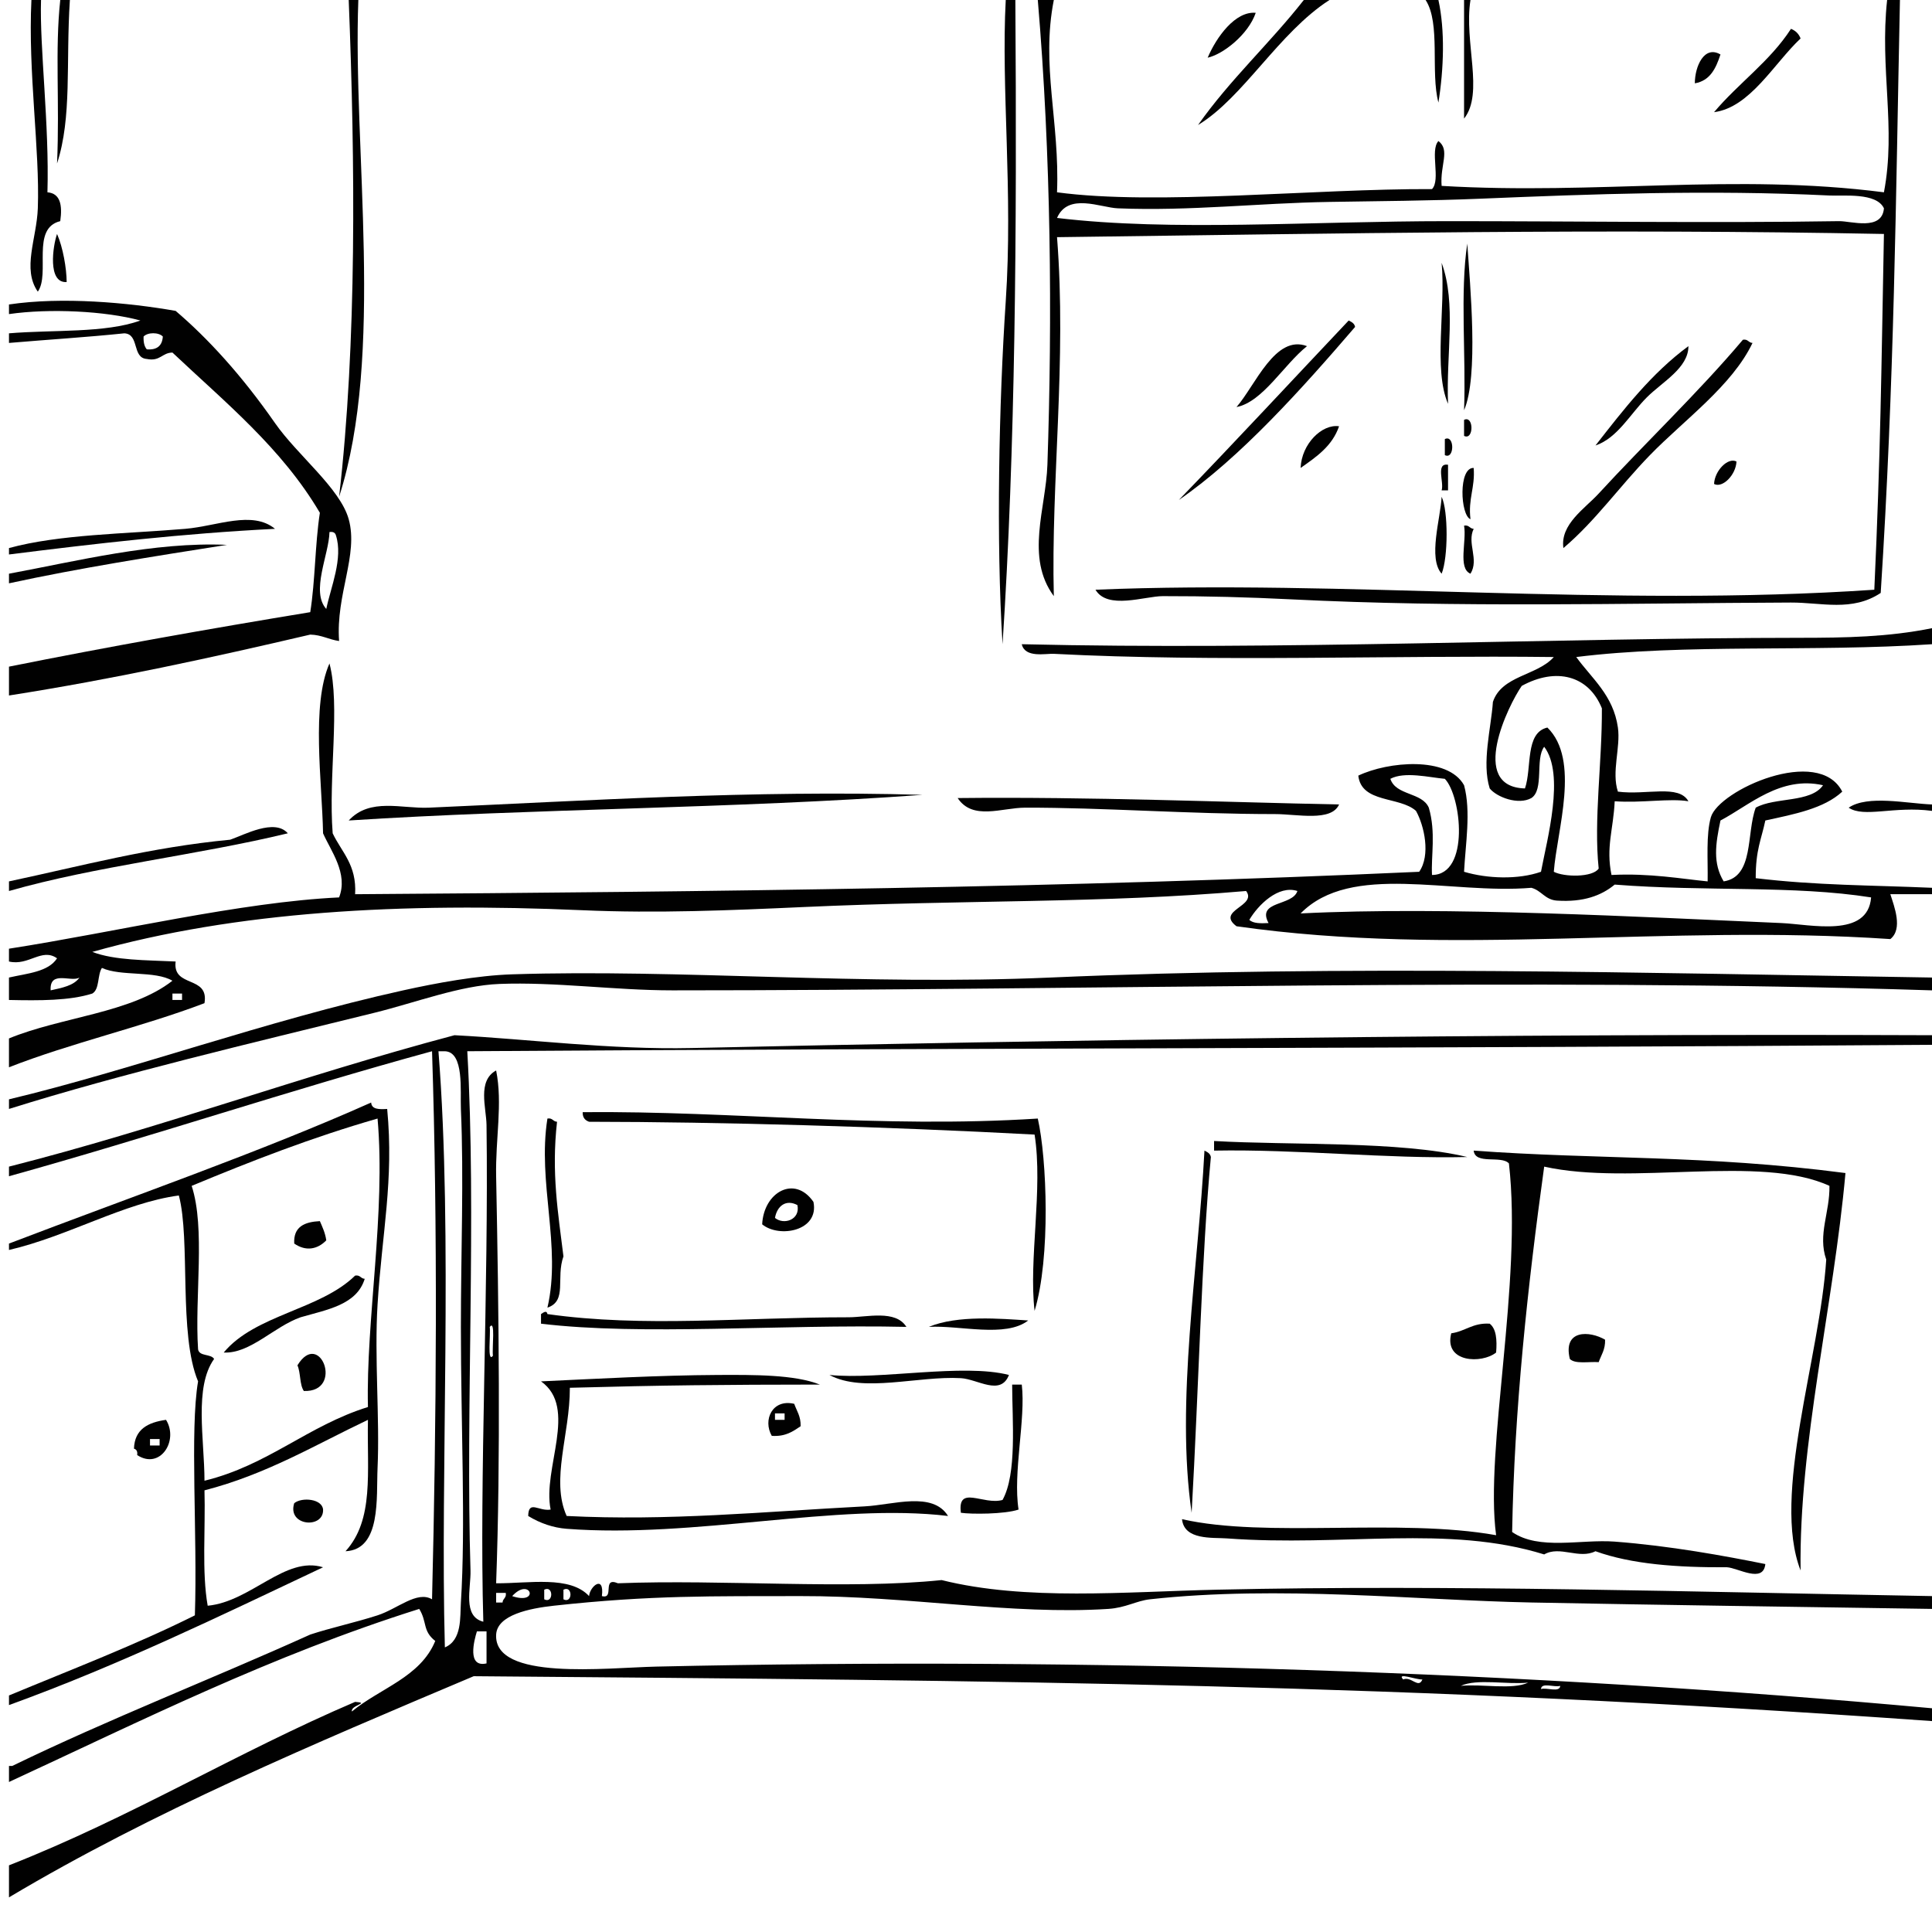 <?xml version="1.0" encoding="utf-8"?>
<!-- Generator: Adobe Illustrator 15.1.0, SVG Export Plug-In . SVG Version: 6.00 Build 0)  -->
<!DOCTYPE svg PUBLIC "-//W3C//DTD SVG 1.1//EN" "http://www.w3.org/Graphics/SVG/1.1/DTD/svg11.dtd">
<svg version="1.1" id="Layer_1" xmlns="http://www.w3.org/2000/svg" xmlns:xlink="http://www.w3.org/1999/xlink" x="0px" y="0px"
	 width="600px" height="600px" viewBox="0 0 600 600" enable-background="new 0 0 600 600" xml:space="preserve">
<g id="Layer_1_1_">
	<rect fill="#FFFFFF" width="600" height="600"/>
	<g>
		<g>
			<path fill="#010101" d="M18.714,0c0.996,0,1.991,0,2.987,0c-1.278,19.727,0.693,36.364-3.982,50.763
				C18.564,31.384,17.024,15.673,18.714,0z"/>
			<path fill="#010101" d="M108.296,0c0.996,0,1.991,0,2.987,0c-1.741,46.544,8.244,110.09-5.973,154.28
				C110.827,106.421,110.302,50.508,108.296,0z"/>
			<path fill="#010101" d="M312.343,0c0.996,0,1.991,0,2.986,0c0.498,72.85-0.009,139.311-3.981,200.065
				c-2.006-32.232-1.123-75.016,0.995-106.501C314.626,59.641,310.872,27.386,312.343,0z"/>
			<path fill="#010101" d="M322.297,0c1.659,0,3.318,0,4.979,0c-4.027,20.393,1.865,37.788,0.994,59.721
				c30.953,4.163,79.799-1.151,116.455-0.995c2.779-2.862-0.722-12.004,1.991-14.93c3.731,2.861,0.457,7.429,0.995,13.935
				c48.525,2.844,90.729-4.018,137.359,1.99C588.911,39.679,583.72,21.39,586.064,0c1.327,0,2.654,0,3.98,0
				c-1.319,62.996-1.704,117.627-5.972,184.14c-8.884,5.918-18.464,2.949-27.869,2.986c-52.005,0.208-103.031,1.618-155.274-0.996
				c-13.217-0.661-26.378-1.019-39.814-0.995c-5.614,0.01-17.182,4.316-20.901-1.991c77.022-3.214,160.065,5.55,241.87,0
				c1.961-42.836,2.171-67.563,2.986-110.483c-86.884-1.704-168.337-0.146-256.801,0.995c3.031,38.519-1.9,75.826-0.996,111.479
				c-8.916-12.094-2.451-27.187-1.99-40.81C326.837,98.338,326.402,48.405,322.297,0z M568.149,60.716
				c-37.535-1.828-74.181-0.426-108.494,0.996c-15.521,0.643-32.02,0.758-46.782,0.996c-22.087,0.356-43.21,2.889-65.691,1.991
				c-5.42-0.217-15.476-4.953-18.912,2.986c35.625,4.266,78.521,0.996,121.434,0.996c39.449,0,82.896,0.615,121.433,0
				c3.691-0.059,13.333,3.138,13.937-3.981C582.753,59.722,572.563,60.932,568.149,60.716z"/>
			<path fill="#010101" d="M404.911,0c2.654,0,5.309,0,7.962,0c-15.754,10.144-26.736,30.305-40.809,38.819
				C381.922,24.787,394.414,13.392,404.911,0z"/>
			<path fill="#010101" d="M442.735,0c1.326,0,2.652,0,3.979,0c2.06,9.428,1.688,21.307,0,31.852
				C444.204,22.419,447.456,7.223,442.735,0z"/>
			<path fill="#010101" d="M454.679,0c0.663,0,1.327,0,1.99,0c-2.081,13.045,4.284,28.934-1.99,36.828
				C454.679,24.552,454.679,12.276,454.679,0z"/>
			<path fill="#010101" d="M389.98,3.981c-2.312,6.77-10.166,12.893-14.931,13.936C377.762,11.548,383.596,3.401,389.98,3.981z"/>
			<path fill="#010101" d="M556.205,8.958c1.434,0.558,2.428,1.553,2.985,2.987c-8.245,7.725-15.667,21.432-26.874,22.893
				C539.894,25.826,549.694,19.038,556.205,8.958z"/>
			<path fill="#010101" d="M534.308,16.921c-1.403,4.237-3.155,8.125-7.963,8.958C526.35,20.606,529.274,13.963,534.308,16.921z"/>
			<path fill="#010101" d="M17.719,72.661c1.83,4.144,2.96,10.685,2.986,14.93C14.698,88.014,16.42,76.329,17.719,72.661z"/>
			<path fill="#010101" d="M455.674,75.646c0.898,13.283,3.549,41.233-0.995,51.759C455.321,110.462,453.381,90.938,455.674,75.646z
				"/>
			<path fill="#010101" d="M447.711,81.619c4.656,12.682,1.354,28.411,1.991,43.795C445.1,114.756,449.008,95.585,447.711,81.619z"
				/>
			<path fill="#010101" d="M418.847,99.536c0.887,0.44,1.779,0.874,1.99,1.99c-16.415,19.098-35.67,40.628-54.744,53.749
				C383.882,136.899,401.265,118.117,418.847,99.536z"/>
			<path fill="#010101" d="M405.906,107.498c-7.235,5.77-13.754,17.346-21.897,18.912
				C389.895,119.66,396.028,103.753,405.906,107.498z"/>
			<path fill="#010101" d="M541.274,105.508c1.606-0.281,1.714,0.94,2.985,0.995c-6.327,13.287-21.266,23.949-31.852,34.837
				c-9.584,9.856-16.783,20.291-26.875,28.866c-1.064-7.378,6.672-12.262,10.949-16.922
				C510.453,138.065,527.76,121.555,541.274,105.508z"/>
			<path fill="#010101" d="M524.354,107.498c0.027,6.778-8.078,11.065-12.938,15.926c-5.108,5.108-9.094,12.617-15.927,14.93
				C504.219,127.178,512.883,115.935,524.354,107.498z"/>
			<path fill="#010101" d="M454.679,130.392c3.06-1.524,3.06,6.499,0,4.976C454.679,133.709,454.679,132.051,454.679,130.392z"/>
			<path fill="#010101" d="M415.86,132.382c-2.122,6.172-7.07,9.521-11.945,12.94C404.223,137.84,410.555,131.605,415.86,132.382z"
				/>
			<path fill="#010101" d="M448.707,136.364c3.059-1.523,3.059,6.499,0,4.976C448.707,139.681,448.707,138.021,448.707,136.364z"/>
			<path fill="#010101" d="M539.283,143.331c-0.198,4.195-4.354,8.348-6.967,6.968C532.516,146.104,536.669,141.95,539.283,143.331z
				"/>
			<path fill="#010101" d="M449.702,144.326c0,2.655,0,5.309,0,7.964c-0.664,0-1.327,0-1.991,0
				C448.531,149.791,445.776,143.718,449.702,144.326z"/>
			<path fill="#010101" d="M457.665,145.322c0.483,6.123-1.771,9.51-0.996,15.925C453.517,160.042,452.869,145.112,457.665,145.322z
				"/>
			<path fill="#010101" d="M447.711,154.28c2.082,4.377,2.04,18.874,0,23.889C443.426,173.336,447.387,160.987,447.711,154.28z"/>
			<path fill="#010101" d="M2.789,172.197c0-0.664,0-1.327,0-1.991c15.658-4.276,36.167-4.397,54.744-5.973
				c9.891-0.838,20.8-5.812,27.871,0C56.656,165.68,29.611,168.827,2.789,172.197z"/>
			<path fill="#010101" d="M454.679,163.238c1.608-0.28,1.713,0.941,2.986,0.995c-2.173,4.436,1.761,9.501-0.996,13.936
				C452.688,176.508,455.54,168.018,454.679,163.238z"/>
			<path fill="#010101" d="M2.789,181.154c0-0.996,0-1.991,0-2.985c20.988-3.897,45.115-9.96,67.683-8.958
				C47.542,172.822,24.599,176.422,2.789,181.154z"/>
			<path fill="#010101" d="M286.465,246.847c-58,4.259-120.944,4.272-178.168,7.964c6.615-7.177,16.486-3.614,24.883-3.982
				C180.802,248.734,234.187,245.297,286.465,246.847z"/>
			<path fill="#010101" d="M415.86,249.833c-2.393,5.439-12.983,2.987-19.907,2.987c-26.984,0-53.479-2.053-77.637-1.991
				c-7.181,0.018-16.254,4.055-20.903-2.986C338.705,247.389,380.49,249.142,415.86,249.833z"/>
			<path fill="#010101" d="M600,249.833c0,0.664,0,1.328,0,1.991c-11.729-1.566-21.155,2.234-25.879-0.996
				C580.074,246.806,592.202,249.544,600,249.833z"/>
			<path fill="#010101" d="M2.789,276.709c0-0.996,0-1.991,0-2.986c22.437-4.77,43.83-10.585,68.679-12.94
				c4.35-1.479,13.807-6.703,17.917-1.991C61.345,265.589,29.882,268.964,2.789,276.709z"/>
			<path fill="#010101" d="M600,303.583c0,1.326,0,2.654,0,3.98c-125.898-4.013-260.67,0-391.173,0
				c-17.9,0-36.422-2.669-53.749-1.99c-12.214,0.479-25.915,5.774-38.818,8.959c-38.098,9.397-78.732,18.955-113.47,29.86
				c0-0.995,0-1.991,0-2.985c37.965-9.074,79.554-24.357,122.428-33.844c10.253-2.269,22.964-4.626,33.842-4.976
				c51.957-1.678,109.104,3.549,167.219,0.994C416.321,299.623,512.92,302.188,600,303.583z"/>
			<path fill="#010101" d="M2.789,529.528c0-0.996,0-1.992,0-2.986c19.445-8.092,39.363-15.713,57.73-24.883
				c0.834-25.104-1.589-57.646,0.995-72.662c-6.132-14.586-2.302-43.945-5.971-57.73c-17.007,2.269-34.416,12.675-52.754,16.923
				c0-0.664,0-1.328,0-1.99c37.903-14.496,78.258-28.51,112.475-43.797c0.146,2.176,2.508,2.139,4.978,1.991
				c2.121,22.189-1.601,38.4-2.987,60.716c-1.017,16.371,0.702,35.311,0,50.764c-0.418,9.211,1.185,25.373-9.953,25.879
				c8.946-9.828,6.634-24.568,6.967-40.809c-16.424,7.795-31.498,16.942-50.763,21.896c0.334,11.941-0.863,25.416,0.996,35.834
				c13.458-1.268,24.078-15.563,35.833-11.944C68.562,501.737,37.121,517.079,2.789,529.528z M59.523,368.28
				c4.321,13.264,0.899,34.271,1.991,50.764c0.374,2.281,3.982,1.328,4.978,2.986c-6.266,8.764-3.007,24.92-2.986,37.823
				c19.744-4.811,32.047-17.059,50.763-22.895c-0.648-26.998,5.554-60.205,2.986-89.582
				C96.893,353.229,78.033,360.579,59.523,368.28z"/>
			<path fill="#010101" d="M322.297,347.377c2.84,12.469,4.012,43.209-0.996,59.723c-1.876-16.026,2.663-37.805,0-54.746
				c-46.165-2.465-97.743-3.942-138.353-3.979c-1.225-0.437-2.044-1.273-1.991-2.986C228.016,344.963,272.96,350.52,322.297,347.377
				z"/>
			<path fill="#010101" d="M170.008,347.377c1.607-0.279,1.713,0.941,2.986,0.996c-1.791,15.877,0.331,28.338,1.99,41.805
				c-2.403,6.771,1.26,13.845-4.976,15.926C174.44,387.073,166.838,367.28,170.008,347.377z"/>
			<path fill="#010101" d="M455.674,359.323c-24.976,0.594-52.43-2.467-78.633-1.99c0-0.996,0-1.992,0-2.986
				C400.788,355.723,434.609,354.274,455.674,359.323z"/>
			<path fill="#010101" d="M573.126,364.299c-3.738,41.517-14.489,83.924-13.936,123.424c-9.067-23.246,6.027-66.295,7.964-96.551
				c-2.705-7.791,1.158-14.647,0.995-22.893c-21.521-9.871-61.391,0.076-88.588-5.972c-5.181,37.48-9.29,75.556-9.952,113.47
				c8.354,5.78,21.34,2.188,31.852,2.985c17.127,1.3,34.175,4.431,46.78,6.968c-0.623,6.139-8.54,1.153-11.943,0.995
				c-15.354,0.093-29.6-0.926-40.811-4.977c-5.091,2.59-11.071-1.832-15.926,0.994c-30.102-9.334-62.054-2.305-98.538-4.976
				c-4.451-0.325-13.268,0.621-13.937-5.973c26.229,5.961,67.347-0.422,97.545,4.978c-3.578-26.587,8.2-78.539,3.98-115.462
				c-2.389-2.588-10.46,0.507-10.948-3.979C496.376,360.168,529.396,358.586,573.126,364.299z"/>
			<path fill="#010101" d="M374.055,357.333c0.887,0.439,1.781,0.873,1.991,1.99c-2.896,30.998-3.755,71.17-5.972,110.483
				C365.057,435.329,372.139,393.965,374.055,357.333z"/>
			<path fill="#010101" d="M252.623,373.256c1.86,9.055-10.648,11.326-15.926,6.969
				C237.185,370.209,246.801,364.811,252.623,373.256z M240.678,378.235c2.783,2.282,7.918,0.547,6.967-3.982
				C244.084,372.356,241.322,374.532,240.678,378.235z"/>
			<path fill="#010101" d="M99.338,379.231c0.795,1.856,1.663,3.645,1.99,5.971c-2.727,2.813-6.341,3.5-9.953,0.996
				C91.083,380.926,94.605,379.473,99.338,379.231z"/>
			<path fill="#010101" d="M113.272,397.147c-2.501,8.112-11.675,9.557-19.907,11.942c-8.192,2.842-15.703,11.385-23.888,10.949
				c9.784-11.783,29.917-13.217,40.81-23.889C111.895,395.87,112.001,397.092,113.272,397.147z"/>
			<path fill="#010101" d="M281.487,412.075c-39.007-0.867-82.115,2.787-113.47-0.994c0-0.996,0-1.99,0-2.986
				c0.886-0.612,1.781-1.2,1.991,0c29.894,4.238,60.594,0.996,93.563,0.996C269.19,409.09,278.15,406.672,281.487,412.075z"/>
			<path fill="#010101" d="M319.313,410.084c-7.008,5.465-21.333,1.424-30.857,1.99
				C297.384,408.348,310.811,409.532,319.313,410.084z"/>
			<path fill="#010101" d="M462.642,411.081c2.046,1.604,2.31,4.99,1.991,8.959c-4.409,3.545-16.288,3.195-13.936-5.973
				C455.079,413.471,457.34,410.756,462.642,411.081z"/>
			<path fill="#010101" d="M498.474,416.057c0.102,3.086-1.217,4.757-1.989,6.968c-3.113-0.203-7.308,0.672-8.958-0.994
				C485.294,412.803,493.716,413.262,498.474,416.057z"/>
			<path fill="#010101" d="M94.361,431.983c-1.358-1.959-0.95-5.687-1.991-7.964C99.375,412.557,106.953,432.438,94.361,431.983z"/>
			<path fill="#010101" d="M313.339,427.006c-2.586,6.646-9.706,1.293-14.93,0.996c-13.216-0.754-30.403,4.664-40.811-0.996
				C273.249,428.579,299.072,423.327,313.339,427.006z"/>
			<path fill="#010101" d="M254.613,429.993c-30.266,0.024-48.846,0.203-77.638,0.994c0.019,14.563-6.021,28.604-0.996,39.813
				c31.633,1.597,60.74-1.313,92.567-2.985c8.825-0.464,21.071-4.759,25.88,2.985c-34.485-4.146-78.817,7.025-118.447,3.982
				c-4.087-0.314-8.226-1.687-11.944-3.982c0.114-5.094,3.295-1.354,6.968-1.99c-2.615-12.684,8.614-31.602-2.986-39.813
				c16.725-0.783,36.74-1.898,54.745-1.99C234.192,426.948,246.848,426.879,254.613,429.993z"/>
			<path fill="#010101" d="M314.334,429.993c0.995,0,1.991,0,2.986,0c1.279,10.682-2.793,27.358-0.996,38.817
				c-4.408,1.482-14.776,1.468-17.916,0.996c-1.12-8.801,6.947-2.293,12.938-3.981C315.859,457.708,314.355,441.217,314.334,429.993
				z"/>
			<path fill="#010101" d="M246.649,435.965c0.775,2.211,2.092,3.881,1.991,6.967c-2.381,1.601-4.687,3.275-8.958,2.986
				C236.869,441.028,239.788,434.381,246.649,435.965z M240.678,440.942c0.995,0,1.991,0,2.986,0c0-0.664,0-1.328,0-1.99
				c-0.996,0-1.991,0-2.986,0C240.678,439.614,240.678,440.278,240.678,440.942z"/>
			<path fill="#010101" d="M51.562,440.942c4.007,6.463-1.833,15.618-8.959,10.946c0.162-1.155-0.22-1.77-0.996-1.989
				C41.799,443.788,46.041,441.725,51.562,440.942z M46.585,448.905c0.995,0,1.991,0,2.986,0c0-0.664,0-1.328,0-1.992
				c-0.996,0-1.991,0-2.986,0C46.585,447.577,46.585,448.241,46.585,448.905z"/>
			<path fill="#010101" d="M100.334,468.811c0.258,6.076-11.237,5.168-8.959-1.989C93.833,464.862,100.07,465.495,100.334,468.811z"
				/>
			<path fill="#010101" d="M2.789,579.295c37.88-14.873,70.54-34.969,107.499-50.764c4.871,0.334-1.513,1.02-0.996,2.985
				c8.687-7.237,21.246-10.604,25.878-21.897c-4.024-3.164-2.45-5.873-4.976-9.953c-45.923,14.463-86.122,34.648-127.405,53.75
				c0-1.66,0-3.318,0-4.977c0.332,0,0.664,0,0.996,0c29.92-14.539,61.94-26.98,92.567-40.812c6.302-2.084,13.997-3.74,20.902-5.971
				c6.218-2.013,12.264-7.728,16.921-4.979c1.366-54.932,1.794-115.348,0-170.205c-44.55,12.185-86.996,26.478-131.386,38.82
				c0-0.996,0-1.992,0-2.986c46.606-11.823,90.286-28.047,138.354-40.811c23.249,1.217,48.369,4.543,73.656,3.979
				c111.403-2.473,248.729-4.526,385.2-3.979c0,0.996,0,1.992,0,2.986c-154.385,1.123-320.812,1.03-454.876,1.989
				c2.895,51.322-0.55,110.826,0.996,161.248c0.169,5.535-2.54,14.261,3.982,15.925c-1.275-44.175,1.68-103.521,0.995-154.279
				c-0.072-5.34-2.919-13.726,2.985-16.92c2.073,10.268-0.231,21.146,0,32.848c0.827,41.777,1.412,88.027,0,126.41
				c10.227,0.063,22.895-2.459,28.866,3.979c0.212-3.036,4.805-6.803,3.98,0c4.074,1.087-0.133-6.106,4.978-3.979
				c32.337-1.277,71.462,2.031,100.53-0.996c26.063,6.5,56.896,3.627,85.601,2.984c72.472-1.623,149.307,0.715,221.963,1.991
				c0,1.326,0,2.654,0,3.98c-41.558-0.646-84.272-1.201-124.419-1.99c-35.42-0.696-78.332-5.399-118.446-0.996
				c-4.229,0.465-7.503,2.636-12.94,2.986c-29.864,1.932-62.344-4.064-95.553-3.98c-27.312,0.068-46.246-0.34-76.641,2.986
				c-7.593,0.83-17.583,2.869-17.917,8.957c-0.792,14.459,34.096,10.307,49.769,9.953c133.889-3.006,271.533,1.506,396.149,12.94
				c0,1.326,0,2.654,0,3.98c-163.996-11.668-286.385-12.574-452.885-13.936c-49.92,21.082-99.848,42.155-144.326,68.68
				C2.789,585.932,2.789,582.614,2.789,579.295z M136.166,326.475c4.546,57.375,0.517,130.972,1.991,185.138
				c5.376-2.234,4.692-9.445,4.976-13.937c1.502-23.68,0-55.117,0-85.602c0-23.281,0.946-46.172,0-67.683
				c-0.24-5.459,1.1-17.713-4.976-17.918C137.493,326.475,136.83,326.475,136.166,326.475z M153.088,421.034
				c-0.324-2.396,0.849-11.377-0.996-8.959C152.415,414.473,151.243,423.452,153.088,421.034z M159.06,495.686
				C167.8,498.618,164.702,489.524,159.06,495.686L159.06,495.686z M169.013,496.68c2.904,1.465,2.904-4.448,0-2.985
				C169.013,494.69,169.013,495.686,169.013,496.68z M174.984,496.68c2.903,1.465,2.903-4.448,0-2.985
				C174.984,494.69,174.984,495.686,174.984,496.68z M154.082,497.676c0.664,0,1.327,0,1.991,0c0.055-1.272,1.277-1.379,0.996-2.985
				c-0.996,0-1.991,0-2.986,0C154.082,495.686,154.082,496.68,154.082,497.676z M151.097,516.588c0-3.318,0-6.637,0-9.955
				c-0.995,0-1.991,0-2.986,0C147.251,509.409,144.961,517.979,151.097,516.588z M441.739,521.565c-1.84,0.161-8.154-2.353-5.974,0
				C438.316,520.485,440.512,524.588,441.739,521.565z M474.585,522.561c-6.646,0.652-15.91-1.313-20.9,0.994
				C460.33,522.901,469.595,524.87,474.585,522.561z M484.54,523.555c-1.75,0.572-5.849-1.203-5.973,0.994
				C480.317,523.979,484.416,525.754,484.54,523.555z"/>
			<path fill="#010101" d="M9.757,0c0.994,0,1.99,0,2.985,0c-0.465,14.739,2.604,38.681,1.991,59.721
				c3.98,0.332,4.693,3.933,3.98,8.958c-9.141,2.223-3.024,16.308-6.967,21.898c-4.95-7.035-0.338-16.536,0-25.879
				C12.402,46.619,8.665,22.293,9.757,0z"/>
			<path fill="#010101" d="M2.789,215.991c0-2.985,0-5.971,0-8.958c30.673-6.154,61.941-11.715,93.563-16.92
				c1.553-9.728,1.471-21.092,2.986-30.857c-11.799-20.052-29.407-34.296-45.787-49.767c-3.262,0.056-3.804,2.832-7.962,1.99
				c-4.651-0.326-2.233-7.72-6.968-7.963c-11.886,1.229-23.137,1.906-35.832,2.986c0-0.995,0-1.99,0-2.986
				c13.776-1.155,29.852-0.009,40.81-3.981c-10.93-2.975-28.303-3.799-40.81-1.991c0-0.995,0-1.99,0-2.986
				c16.451-2.464,37.053-0.597,51.758,1.991c9.943,8.474,20.447,19.885,30.856,34.838c6.976,10.02,20.206,20.223,22.893,29.859
				c3.092,11.09-4.057,23.438-2.986,37.824c-3.207-0.443-5.392-1.907-8.958-1.991C65.965,204.186,35.202,210.914,2.789,215.991z
				 M44.594,104.512c-0.075,1.734,0.223,3.095,0.996,3.981c3.246,0.259,4.791-1.182,4.978-3.981
				C49.294,103.151,45.867,103.151,44.594,104.512z M101.328,189.117c1.382-6.729,5.307-15.728,2.986-22.893
				c-0.219-0.775-0.833-1.158-1.991-0.996C102.179,172.2,96.437,183.69,101.328,189.117z"/>
			<path fill="#010101" d="M600,195.089c0,1.659,0,3.318,0,4.976c-37.196,2.502-76.744-0.226-110.484,3.982
				c4.819,6.657,11.521,11.865,12.94,21.898c0.881,6.231-2.042,13.736,0,19.907c8.945,1.151,18.897-2.351,21.896,2.987
				c-5.81-0.978-14.497,0.596-22.893,0c-0.414,8.819-2.77,14.17-0.996,22.893c11.915-0.612,21.996,1.237,29.86,1.991
				c0.115-6.853-0.534-14.47,0.996-19.907c2.436-8.408,33.481-22.382,40.809-7.964c-5.681,5.268-14.898,6.999-23.889,8.959
				c-1.244,5.937-3.007,9.05-2.985,17.916c18.842,2.269,36.121,2.17,54.744,2.986c0,0.664,0,1.328,0,1.99c-4.313,0-8.627,0-12.938,0
				c1.218,3.816,3.964,10.796,0,13.936c-70.297-4.747-135.201,5.708-203.053-3.982c-6.55-4.94,6.551-6.211,2.986-10.948
				c-44.518,3.868-87.396,2.707-137.359,4.976c-22.84,1.037-45.611,2.009-68.679,0.996c-56.397-2.48-107.57,0.354-152.289,12.94
				c6.951,2.668,16.705,2.538,25.878,2.985c-1.029,8.329,10.445,4.155,8.958,12.94c-19.47,7.404-41.408,12.34-60.716,19.906
				c0-2.986,0-5.974,0-8.957c16.2-6.693,37.937-7.851,50.763-17.918c-5.42-3.203-15.973-1.277-21.898-3.979
				c-1.448,2.202-0.67,6.627-2.985,7.961c-7.057,2.234-16.38,2.201-25.88,1.99c0-2.322,0-4.645,0-6.967
				c5.669-1.297,12.21-1.725,14.93-5.971c-4.734-3.369-8.804,2.446-14.93,0.994c0-1.326,0-2.653,0-3.98
				c33.272-5.185,72.024-14.494,102.521-15.926c2.909-7.437-2.605-14.49-4.976-19.907c-0.319-16.175-3.712-39.773,1.99-52.753
				c3.418,13.034-0.384,35.208,0.996,52.753c2.77,5.858,7.5,9.754,6.968,18.912c111.77-0.778,221.231-2.005,330.457-6.967
				c3.597-5.156,1.599-14.269-0.995-18.912c-5.061-4.562-16.928-2.318-17.916-10.949c9.257-4.421,27.806-6.087,32.846,2.985
				c2.208,8.1,0.429,18.358,0,26.875c7.24,2.159,16.813,2.486,23.89,0c1.857-9.937,7.514-30.261,0.995-38.819
				c-2.872,3.764,0.037,13.31-3.981,15.925c-4.042,2.255-10.704-0.242-12.938-2.986c-2.518-8.001,0.426-18.688,0.995-26.874
				c2.721-8.229,13.771-8.126,18.911-13.936c-49.482-0.595-105.199,1.614-155.273-0.996c-2.547-0.132-8.957,1.37-9.954-2.986
				c80.557,1.907,164.916-1.931,241.87-1.99C573.078,198.064,586.291,197.859,600,195.089z M497.479,219.973
				c-4.14-10.24-14.225-12.784-24.883-6.967c-4.131,5.921-16.646,31.383,0.995,31.85c2.205-6.421-0.044-17.296,6.967-18.912
				c10.296,10.06,2.98,31.884,1.991,44.792c3.182,1.674,12.051,1.803,13.936-0.996C494.903,254.518,497.573,236.828,497.479,219.973
				z M448.707,241.87c-4.843-0.436-12.492-2.354-16.921,0c1.718,5.25,9.825,4.109,11.944,8.959
				c2.253,7.738,0.663,14.979,0.993,20.902C456.576,271.676,453.827,247.15,448.707,241.87z M534.308,254.811
				c-1.577,7.417-2.391,13.31,0.995,18.912c9.495-1.455,6.988-14.912,9.953-22.894c5.956-3.334,17.126-1.454,20.902-6.968
				C552.873,240.867,543.238,250.133,534.308,254.811z M501.461,274.718c-4.177,3.453-9.761,5.501-17.916,4.976
				c-3.74-0.242-4.812-3.151-7.964-3.98c-25.161,2.126-56.001-8.014-71.666,7.961c45.15-2.287,106.885,1.169,149.304,2.986
				c9.116,0.392,26.871,4.738,27.869-7.962C557.024,274.892,529.749,276.95,501.461,274.718z M387.99,285.666
				c1.176,1.146,3.518,1.128,5.972,0.996c-3.801-7.012,7.441-5.196,8.958-9.952C396.988,274.778,390.702,281.064,387.99,285.666z
				 M15.729,307.563c3.527-0.784,7.188-1.438,8.958-3.979C22.141,305.163,15.349,301.17,15.729,307.563z M53.552,310.549
				c0.996,0,1.991,0,2.986,0c0-0.662,0-1.326,0-1.99c-0.995,0-1.991,0-2.986,0C53.552,309.223,53.552,309.887,53.552,310.549z"/>
		</g>
	</g>
</g>
</svg>
